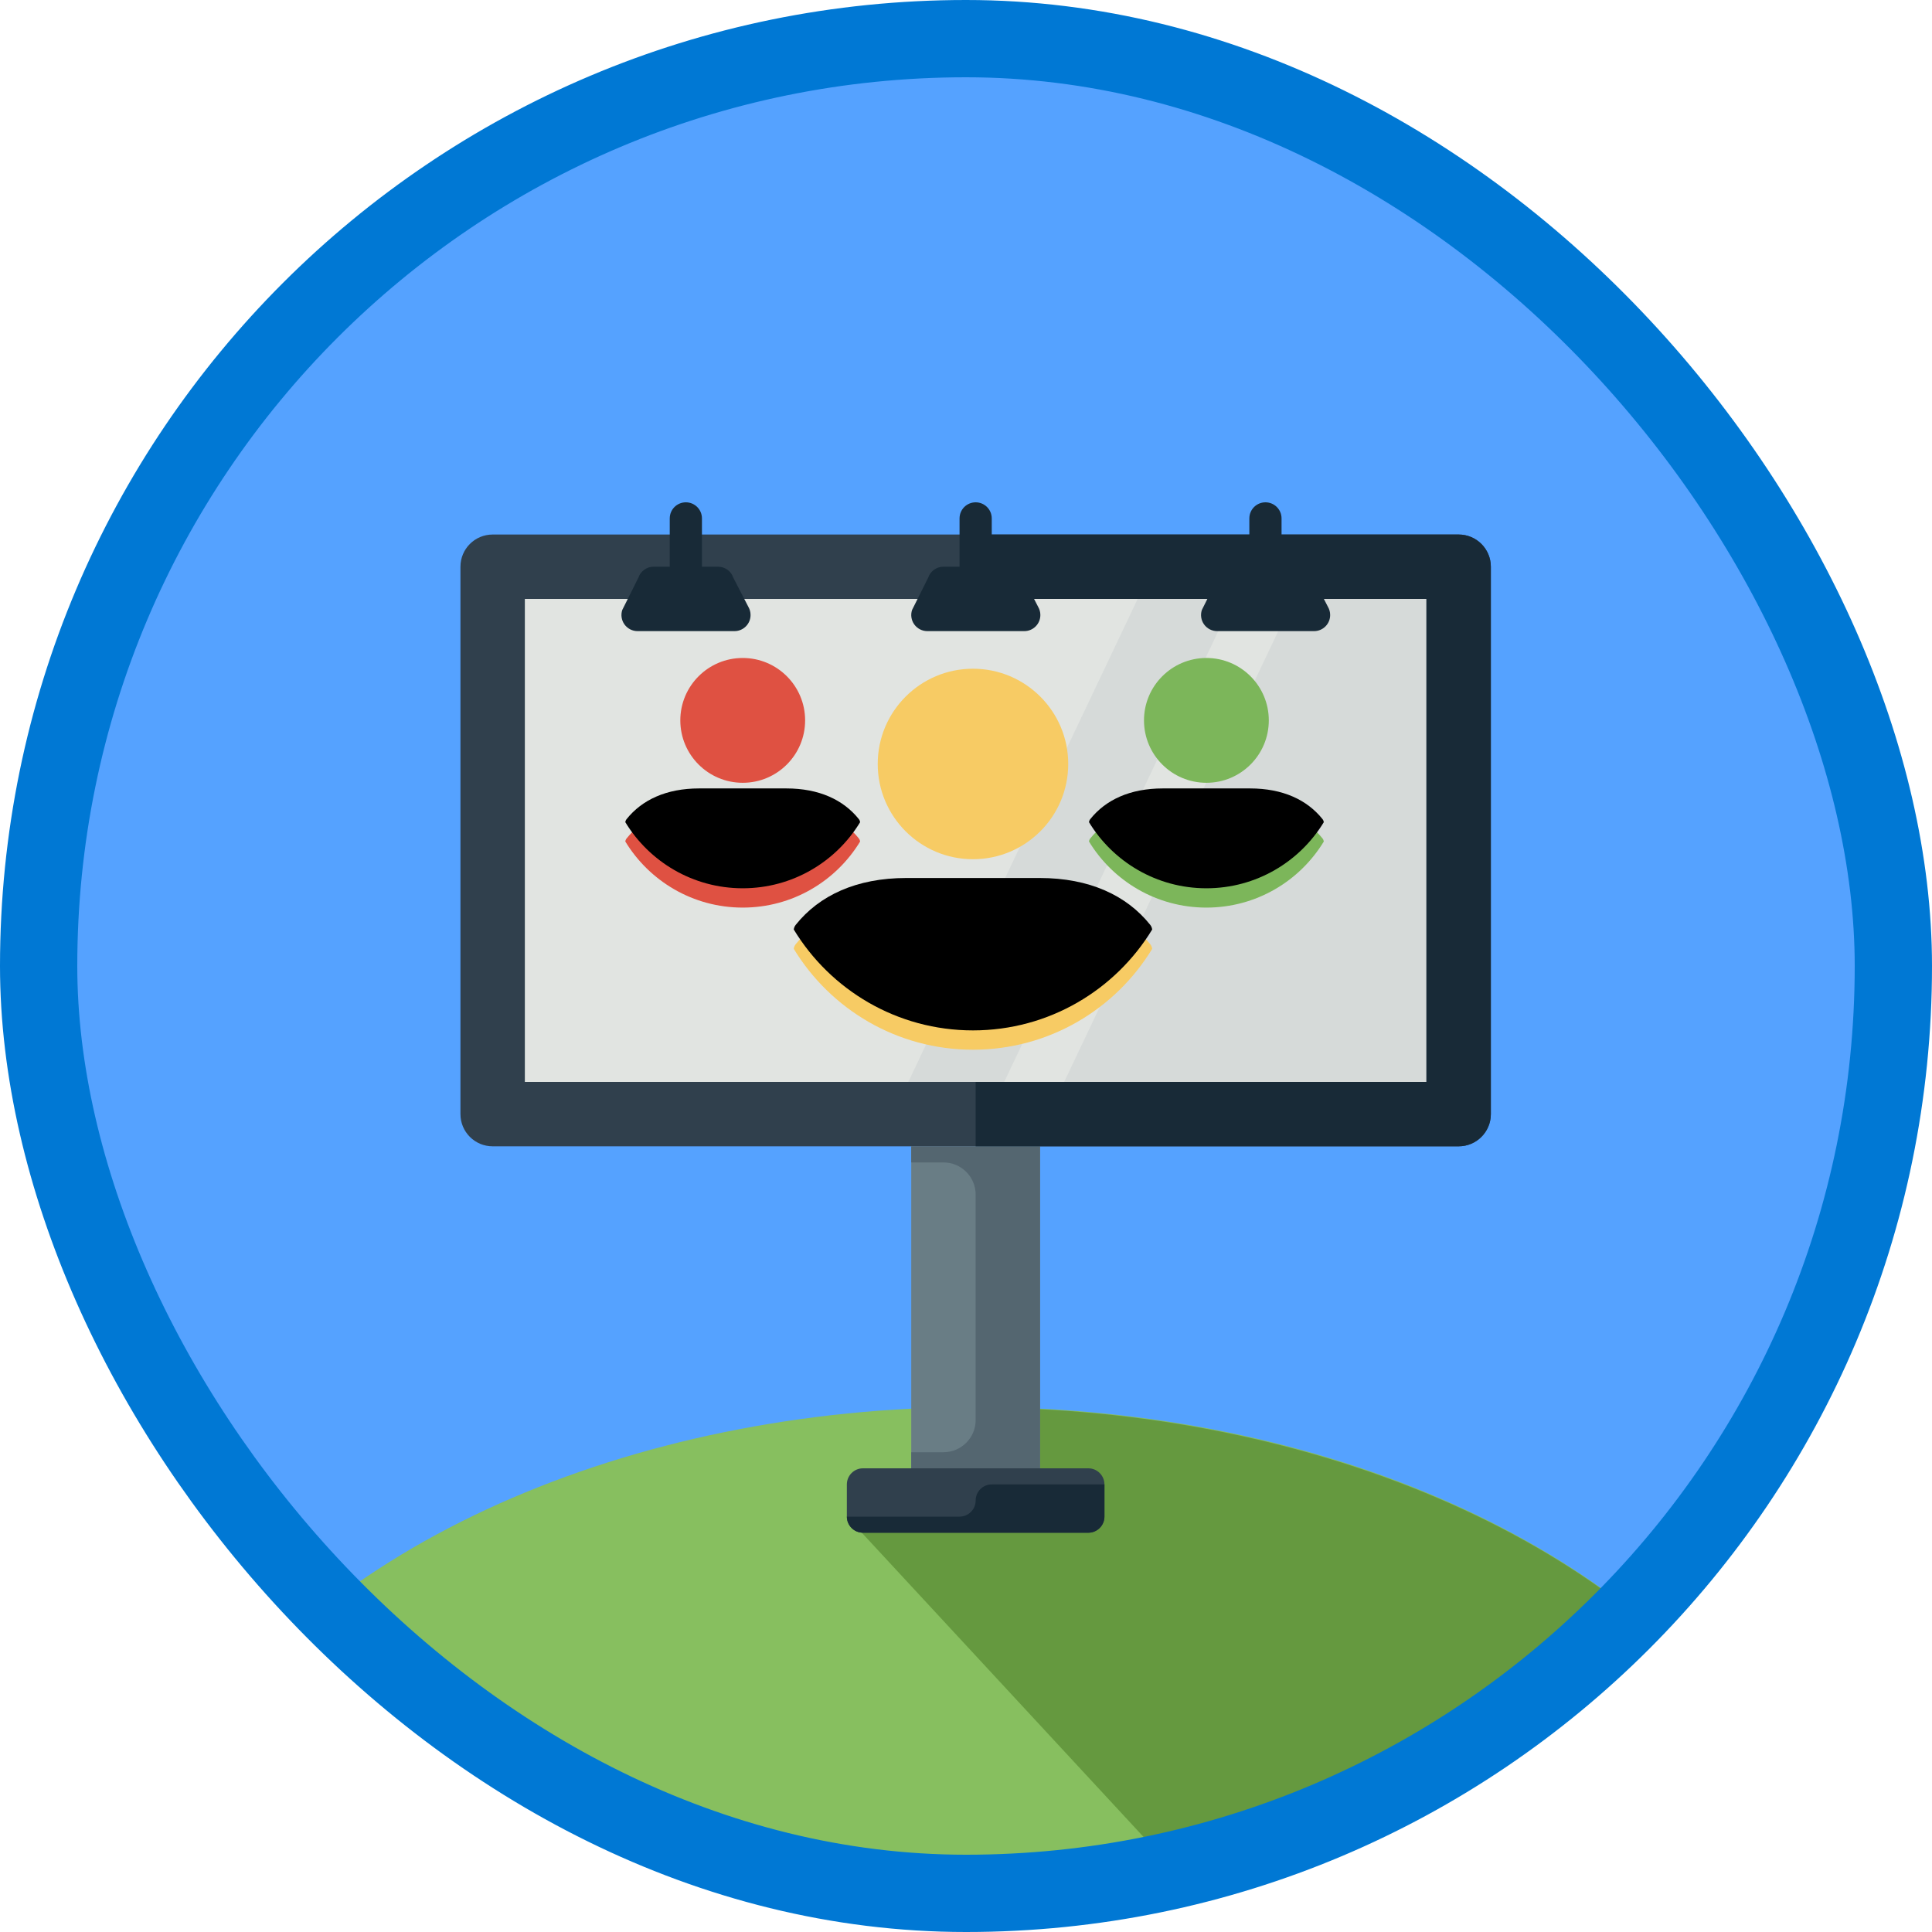 <?xml version="1.0" encoding="UTF-8"?>
<svg width="100px" height="100px" viewBox="0 0 100 100" version="1.1" xmlns="http://www.w3.org/2000/svg" xmlns:xlink="http://www.w3.org/1999/xlink">
    <!-- Generator: Sketch 54.1 (76490) - https://sketchapp.com -->
    <title>Discover ways to foster an AI-ready culture in your business/discover-how-to-foster-an-ai-ready-culture-in-marketing</title>
    <desc>Created with Sketch.</desc>
    <defs>
        <rect id="path-1" x="0" y="0" width="96" height="96" rx="48"></rect>
        <path d="M0.221,9.983 C1.467,12.033 3.723,13.404 6.298,13.404 C8.874,13.404 11.13,12.033 12.375,9.983 C12.368,9.926 12.346,9.871 12.307,9.823 C11.511,8.827 10.251,8.236 8.559,8.236 L4.037,8.236 C2.346,8.236 1.085,8.827 0.289,9.823 C0.25,9.871 0.228,9.926 0.221,9.983 L0.221,9.983 Z" id="path-3"></path>
        <filter x="-4.1%" y="-9.7%" width="108.2%" height="119.3%" filterUnits="objectBoundingBox" id="filter-4">
            <feOffset dx="0" dy="-1" in="SourceAlpha" result="shadowOffsetInner1"></feOffset>
            <feComposite in="shadowOffsetInner1" in2="SourceAlpha" operator="arithmetic" k2="-1" k3="1" result="shadowInnerInner1"></feComposite>
            <feColorMatrix values="0 0 0 0 0   0 0 0 0 0   0 0 0 0 0  0 0 0 0.1 0" type="matrix" in="shadowInnerInner1"></feColorMatrix>
        </filter>
        <path d="M0.221,9.983 C1.467,12.033 3.723,13.404 6.298,13.404 C8.874,13.404 11.13,12.033 12.375,9.983 C12.368,9.926 12.346,9.871 12.307,9.823 C11.511,8.827 10.251,8.236 8.559,8.236 L4.037,8.236 C2.346,8.236 1.085,8.827 0.289,9.823 C0.25,9.871 0.228,9.926 0.221,9.983 L0.221,9.983 Z" id="path-5"></path>
        <filter x="-4.1%" y="-9.7%" width="108.2%" height="119.3%" filterUnits="objectBoundingBox" id="filter-6">
            <feOffset dx="0" dy="-1" in="SourceAlpha" result="shadowOffsetInner1"></feOffset>
            <feComposite in="shadowOffsetInner1" in2="SourceAlpha" operator="arithmetic" k2="-1" k3="1" result="shadowInnerInner1"></feComposite>
            <feColorMatrix values="0 0 0 0 0   0 0 0 0 0   0 0 0 0 0  0 0 0 0.1 0" type="matrix" in="shadowInnerInner1"></feColorMatrix>
        </filter>
        <path d="M0.337,15.237 C2.239,18.367 5.682,20.459 9.613,20.459 C13.544,20.459 16.987,18.367 18.889,15.237 C18.877,15.15 18.844,15.066 18.785,14.993 C17.569,13.473 15.646,12.571 13.064,12.571 L6.162,12.571 C3.58,12.571 1.657,13.473 0.441,14.993 C0.382,15.066 0.348,15.15 0.337,15.237 L0.337,15.237 Z" id="path-7"></path>
        <filter x="-2.7%" y="-6.3%" width="105.4%" height="112.7%" filterUnits="objectBoundingBox" id="filter-8">
            <feOffset dx="0" dy="-1" in="SourceAlpha" result="shadowOffsetInner1"></feOffset>
            <feComposite in="shadowOffsetInner1" in2="SourceAlpha" operator="arithmetic" k2="-1" k3="1" result="shadowInnerInner1"></feComposite>
            <feColorMatrix values="0 0 0 0 0   0 0 0 0 0   0 0 0 0 0  0 0 0 0.1 0" type="matrix" in="shadowInnerInner1"></feColorMatrix>
        </filter>
    </defs>
    <g id="Badges" stroke="none" stroke-width="1" fill="none" fill-rule="evenodd">
        <g id="Discover-ways-to-foster-an-AI-ready-culture-in-your-business" transform="translate(-50, -660)">
            <g id="Discover-ways-to-foster-an-AI-ready-culture-in-your-business/discover-how-to-foster-an-ai-ready-culture-in-marketing" transform="translate(50, 660)">
                <g id="Mask" transform="translate(2, 2)">
                    <mask id="mask-2" fill="white">
                        <use xlink:href="#path-1"></use>
                    </mask>
                    <use id="BG" fill="#55A2FF" xlink:href="#path-1"></use>
                    <g id="Billboard" mask="url(#mask-2)">
                        <g transform="translate(6, 24)">
                            <g id="Hill" transform="translate(0.417, 46.096)">
                                <path d="M83.131,19.083 C76.164,7.937 60.052,0.734 42.083,0.734 C24.111,0.734 8,7.937 1.036,19.083 C0.244,20.348 0.209,21.936 0.946,23.231 C1.682,24.527 3.073,25.33 4.584,25.33 L79.583,25.33 C81.093,25.33 82.485,24.527 83.22,23.231 C83.958,21.936 83.922,20.348 83.131,19.083" id="Fill-25" fill="#87BF5F"></path>
                                <path d="M35.417,6.404 L52.946,25.33 L79.57,25.33 C81.085,25.33 82.481,24.527 83.219,23.231 C83.959,21.936 83.923,20.348 83.129,19.083 C76.354,8.275 60.943,1.196 43.581,0.775" id="Fill-26" fill="#65993F"></path>
                            </g>
                            <g id="Billboard" transform="translate(15.833, 0)">
                                <polygon id="Fill-1073" fill="#697D85" points="23.333 50 30 50 30 33.333 23.333 33.333"></polygon>
                                <path d="M20,52.5 C20,52.958 20.374,53.333 20.833,53.333 L32.5,53.333 C32.958,53.333 33.333,52.958 33.333,52.5 L33.333,50.833 C33.333,50.375 32.958,50 32.5,50 L20.833,50 C20.374,50 20,50.375 20,50.833 L20,52.5" id="Fill-1074" fill="#30404D"></path>
                                <polygon id="Fill-1075" fill="#E1E4E1" points="2.5 30.833 50.833 30.833 50.833 4.167 2.5 4.167"></polygon>
                                <polyline id="Fill-2" fill-opacity="0.41" fill="#C5CCCD" points="27.465 31.432 22.5 31.432 36.152 2.684 41.117 2.684 27.465 31.432"></polyline>
                                <path d="M51.667,28.932 L51.667,5.184 C51.667,3.809 50.55,2.684 49.184,2.684 L44.22,2.684 L30.567,31.432 L49.184,31.432 C50.55,31.432 51.667,30.307 51.667,28.932" id="Fill-3" fill-opacity="0.41" fill="#C5CCCD"></path>
                                <path d="M3.333,30 L50,30 L50,5 L3.333,5 L3.333,30 Z M51.667,33.333 L1.667,33.333 C0.745,33.333 0,32.587 0,31.667 L0,3.333 C0,2.413 0.745,1.667 1.667,1.667 L51.667,1.667 C52.586,1.667 53.333,2.413 53.333,3.333 L53.333,31.667 C53.333,32.587 52.586,33.333 51.667,33.333 L51.667,33.333 Z" id="Fill-1076" fill="#30404D"></path>
                                <path d="M44.907,5.421 L44.123,3.903 C44.01,3.562 43.692,3.333 43.333,3.333 L42.5,3.333 L42.5,0.833 C42.5,0.372 42.127,0 41.667,0 C41.206,0 40.833,0.372 40.833,0.833 L40.833,3.333 L40,3.333 C39.64,3.333 39.322,3.562 39.209,3.903 L38.376,5.57 C38.291,5.823 38.333,6.103 38.49,6.321 C38.648,6.538 38.898,6.667 39.167,6.667 L44.167,6.667 C44.172,6.667 44.178,6.667 44.182,6.667 C44.643,6.667 45.016,6.294 45.016,5.833 C45.016,5.683 44.977,5.543 44.907,5.421" id="Fill-1077" fill="#182A37"></path>
                                <path d="M14.123,3.903 C14.01,3.562 13.692,3.333 13.333,3.333 L12.5,3.333 L12.5,0.833 C12.5,0.372 12.127,0 11.667,0 C11.206,0 10.833,0.372 10.833,0.833 L10.833,3.333 L10,3.333 C9.64,3.333 9.322,3.562 9.209,3.903 L8.376,5.57 C8.291,5.823 8.333,6.103 8.49,6.321 C8.648,6.538 8.898,6.667 9.167,6.667 L14.167,6.667 C14.172,6.667 14.177,6.667 14.182,6.667 C14.643,6.667 15.016,6.294 15.016,5.833 C15.016,5.683 14.977,5.543 14.908,5.421 L14.123,3.903" id="Fill-1078" fill="#182A37"></path>
                                <path d="M29.123,3.903 C29.01,3.562 28.692,3.333 28.333,3.333 L27.5,3.333 L27.5,0.833 C27.5,0.372 27.127,0 26.667,0 C26.206,0 25.833,0.372 25.833,0.833 L25.833,3.333 L25,3.333 C24.64,3.333 24.323,3.562 24.209,3.903 L23.376,5.57 C23.291,5.823 23.333,6.103 23.49,6.321 C23.648,6.538 23.898,6.667 24.167,6.667 L29.167,6.667 C29.172,6.667 29.177,6.667 29.183,6.667 C29.643,6.667 30.016,6.294 30.016,5.833 C30.016,5.683 29.977,5.543 29.907,5.421 L29.123,3.903" id="Fill-1079" fill="#182A37"></path>
                                <path d="M23.333,33.333 L23.333,34.167 L25,34.167 C25.921,34.167 26.667,34.913 26.667,35.833 L26.667,47.5 C26.667,48.421 25.921,49.167 25,49.167 L23.333,49.167 L23.333,50 L30,50 L30,33.333 L23.333,33.333" id="Fill-1082" fill="#546670"></path>
                                <path d="M32.5,53.333 C32.958,53.333 33.333,52.958 33.333,52.5 L33.333,50.833 L27.5,50.833 C27.04,50.833 26.667,51.207 26.667,51.667 C26.667,52.127 26.293,52.5 25.833,52.5 L20,52.5 C20,52.958 20.374,53.333 20.833,53.333 L32.5,53.333" id="Fill-1083" fill="#182A37"></path>
                                <path d="M51.667,1.667 L26.667,1.667 L26.667,5 L50,5 L50,30 L26.667,30 L26.667,33.333 L51.667,33.333 C52.587,33.333 53.333,32.587 53.333,31.667 L53.333,3.333 C53.333,2.413 52.587,1.667 51.667,1.667" id="Fill-1084" fill="#182A37"></path>
                            </g>
                        </g>
                    </g>
                    <g id="Group-6" mask="url(#mask-2)">
                        <g transform="translate(54, 31)" id="User">
                            <g transform="translate(0.145, 0.573)">
                                <path d="M6.298,6.944 C8.082,6.944 9.528,5.498 9.528,3.714 C9.528,1.93 8.082,0.484 6.298,0.484 C4.515,0.484 3.068,1.93 3.068,3.714 C3.068,5.498 4.515,6.944 6.298,6.944 Z" id="Path" fill="#7CB65A"></path>
                                <g id="Path">
                                    <use fill="#7CB65A" fill-rule="evenodd" xlink:href="#path-3"></use>
                                    <use fill="black" fill-opacity="1" filter="url(#filter-4)" xlink:href="#path-3"></use>
                                </g>
                            </g>
                        </g>
                    </g>
                    <g id="Group-5" mask="url(#mask-2)">
                        <g transform="translate(30, 31)" id="User">
                            <g transform="translate(0.145, 0.573)">
                                <path d="M6.298,6.944 C8.082,6.944 9.528,5.498 9.528,3.714 C9.528,1.93 8.082,0.484 6.298,0.484 C4.515,0.484 3.068,1.93 3.068,3.714 C3.068,5.498 4.515,6.944 6.298,6.944 Z" id="Path" fill="#DF5142"></path>
                                <g id="Path">
                                    <use fill="#DF5142" fill-rule="evenodd" xlink:href="#path-5"></use>
                                    <use fill="black" fill-opacity="1" filter="url(#filter-6)" xlink:href="#path-5"></use>
                                </g>
                            </g>
                        </g>
                    </g>
                    <g id="Group-2" mask="url(#mask-2)">
                        <g transform="translate(37, 31)" id="User">
                            <g transform="translate(1.748, 0.874)">
                                <path d="M9.613,10.599 C12.335,10.599 14.543,8.392 14.543,5.669 C14.543,2.946 12.335,0.739 9.613,0.739 C6.891,0.739 4.683,2.946 4.683,5.669 C4.683,8.392 6.891,10.599 9.613,10.599 Z" id="Path" fill="#F7CB64"></path>
                                <g id="Path">
                                    <use fill="#F7CB64" fill-rule="evenodd" xlink:href="#path-7"></use>
                                    <use fill="black" fill-opacity="1" filter="url(#filter-8)" xlink:href="#path-7"></use>
                                </g>
                            </g>
                        </g>
                    </g>
                </g>
                <g id="Azure-Border" stroke="#0078D4" stroke-width="4">
                    <rect x="2" y="2" width="96" height="96" rx="48"></rect>
                </g>
            </g>
        </g>
    </g>
</svg>